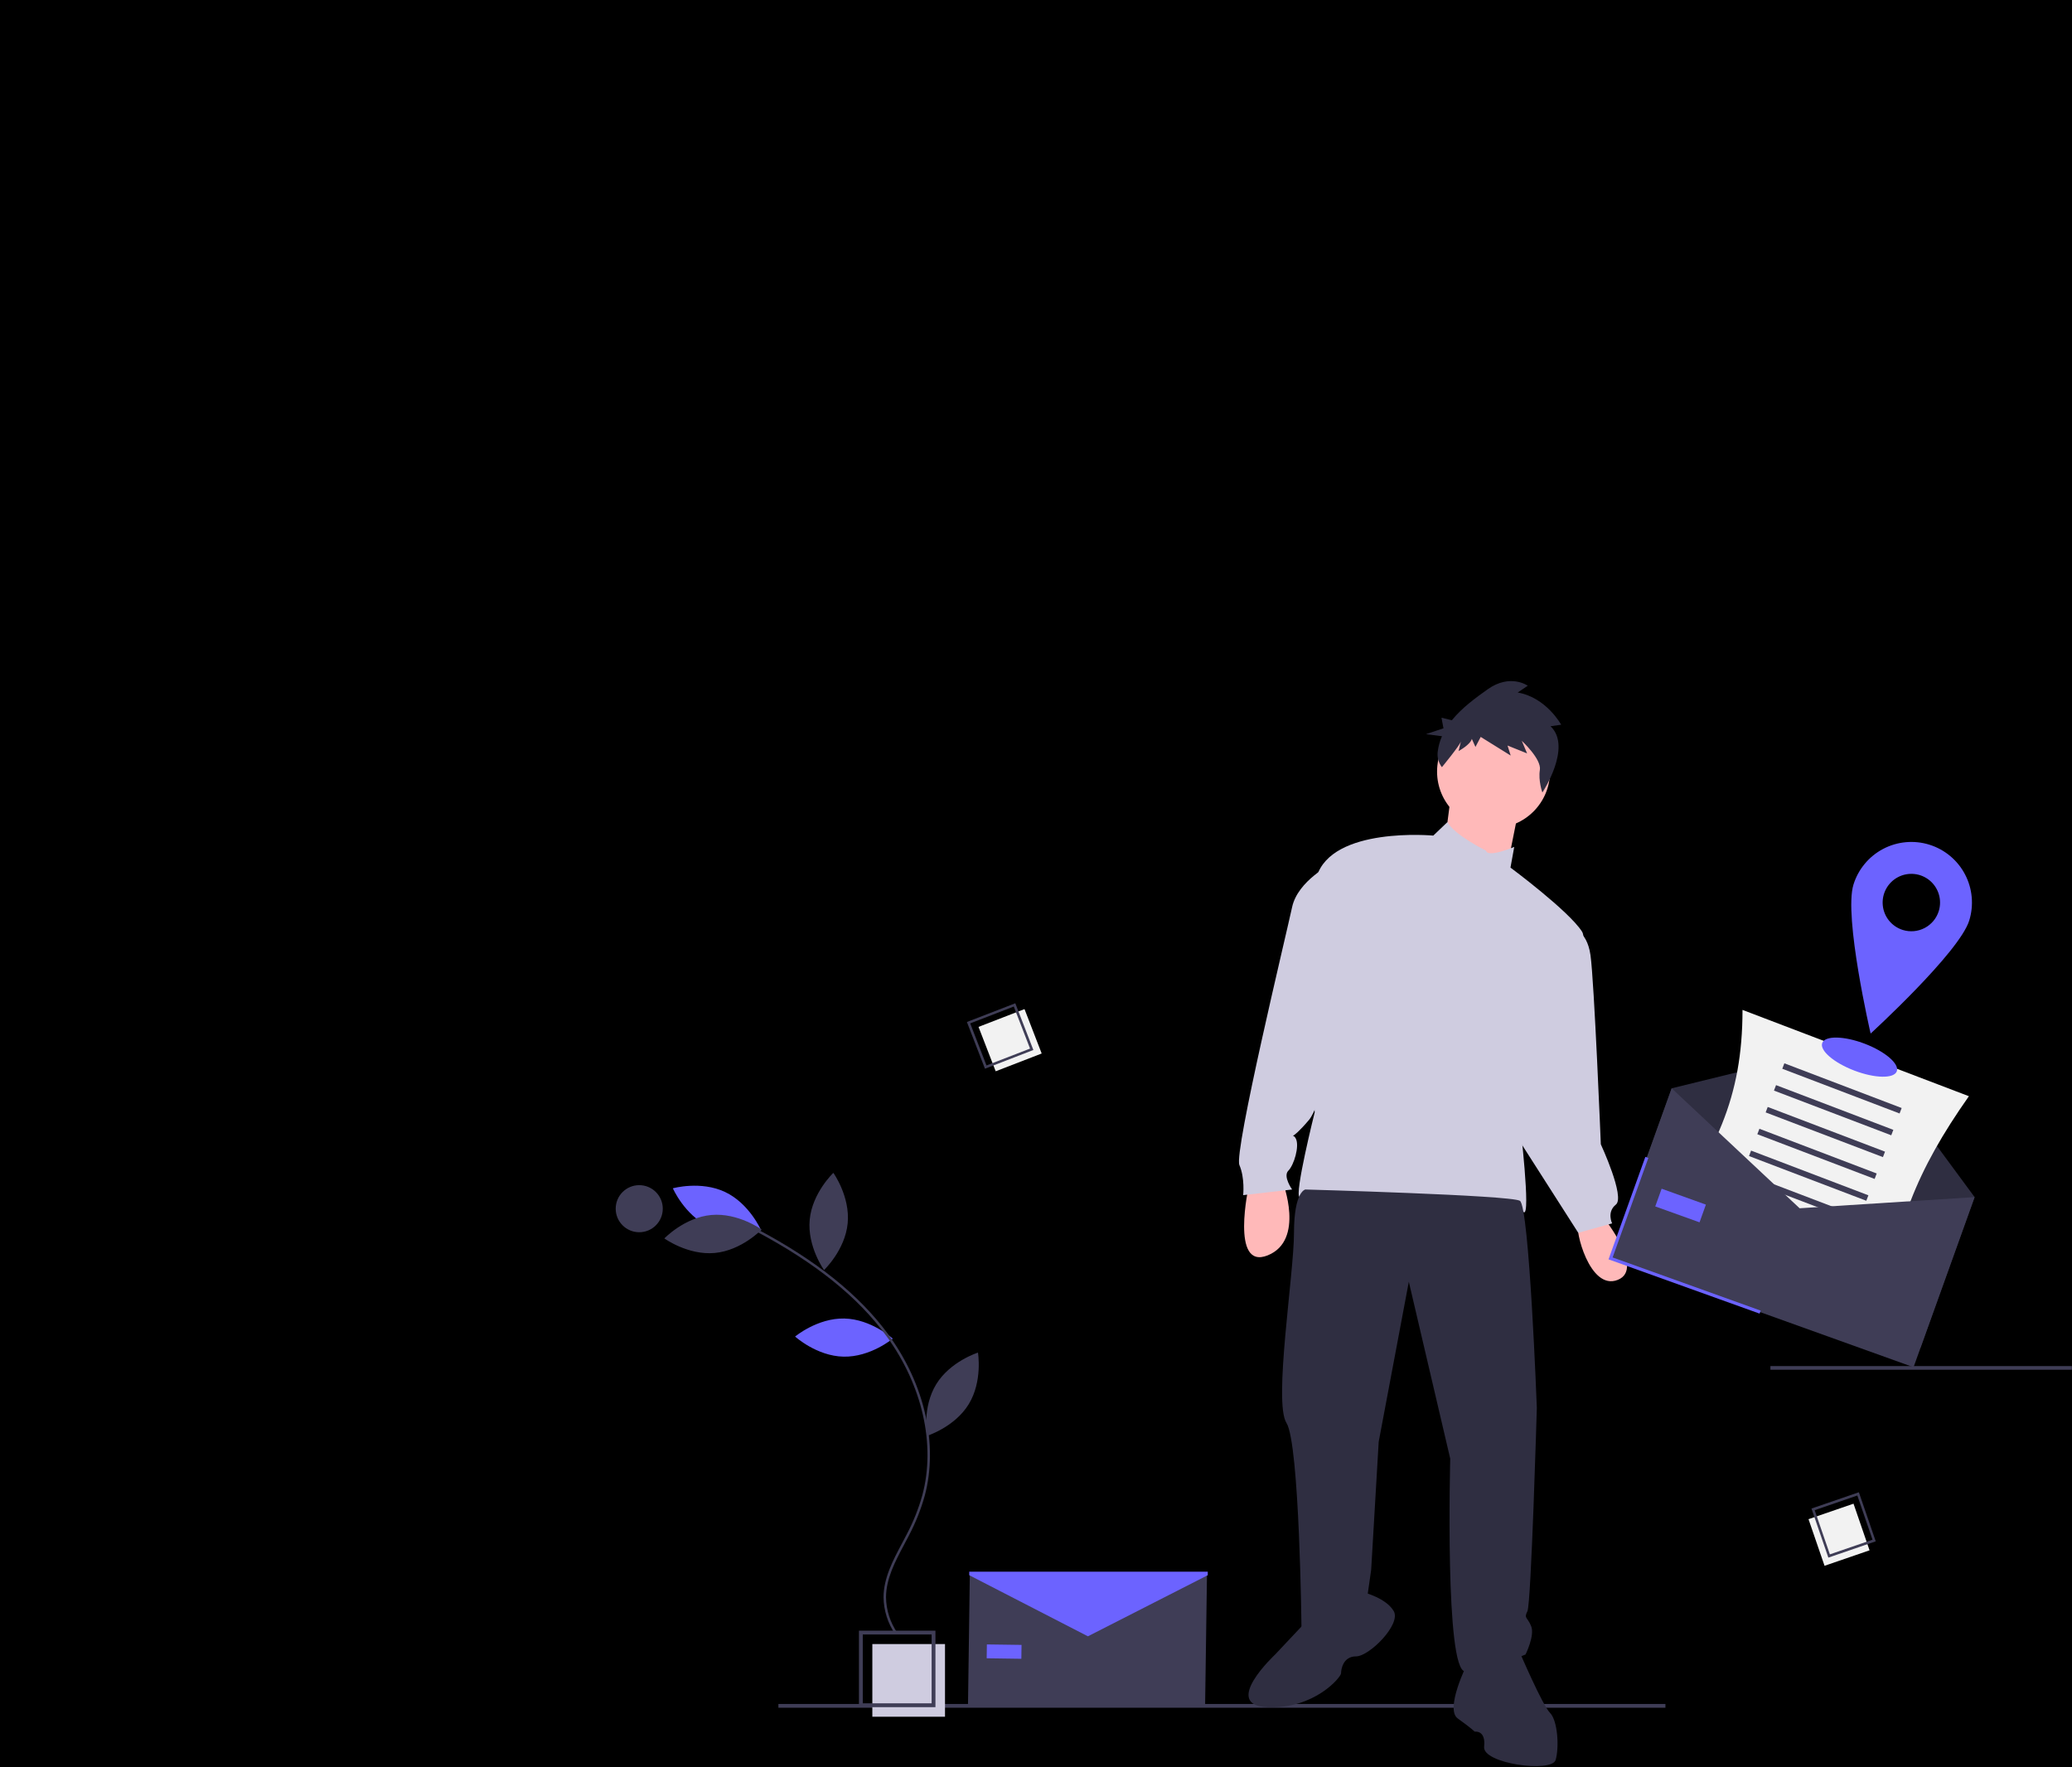 <svg width="1299" height="1108" viewBox="0 0 1299 1108" fill="none" xmlns="http://www.w3.org/2000/svg">
<rect width="1299" height="1108" fill="black"/>
<g clip-path="url(#clip0)">
<path d="M1044.11 1068.27H488.002V1070.63H1044.11V1068.27Z" fill="#3F3D56"/>
<path d="M782.917 743.375C782.917 743.375 771.115 796.484 794.719 787.043C818.323 777.601 804.161 741.015 804.161 741.015L782.917 743.375Z" fill="#FFB9B9"/>
<path d="M1003.61 761.078C1003.61 761.078 1031.94 795.304 1014.24 802.385C996.533 809.467 987.092 770.52 989.452 766.979C991.813 763.439 1003.61 761.078 1003.61 761.078Z" fill="#FFB9B9"/>
<path d="M936.343 519.137C955.897 519.137 971.749 503.286 971.749 483.731C971.749 464.177 955.897 448.325 936.343 448.325C916.789 448.325 900.937 464.177 900.937 483.731C900.937 503.286 916.789 519.137 936.343 519.137Z" fill="#FFB9B9"/>
<path d="M909.789 497.304L905.068 533.89L944.014 548.052L952.276 506.745L909.789 497.304Z" fill="#FFB9B9"/>
<path d="M931.622 533.3C931.622 533.3 911.615 523.423 907.456 515.379L898.577 523.858C898.577 523.858 834.846 517.957 825.404 549.823C815.963 581.688 824.224 697.348 824.224 697.348C824.224 697.348 811.242 749.276 814.782 750.457C818.323 751.637 861.99 772.88 923.361 761.078C923.361 761.078 950.505 756.358 955.226 759.898C959.947 763.439 952.866 703.249 952.866 703.249C952.866 703.249 1000.07 597.031 991.813 584.048C983.551 571.066 946.965 543.922 946.965 543.922L949.325 530.939C949.325 530.939 932.802 538.021 931.622 533.3Z" fill="#CFCCE0"/>
<path d="M834.846 541.561C834.846 541.561 813.602 552.183 810.062 568.706C806.521 585.229 773.475 722.132 777.016 730.393C780.557 738.655 779.376 749.276 779.376 749.276L810.062 745.736C810.062 745.736 804.161 737.474 807.701 733.934C811.242 730.393 814.782 718.591 812.422 713.87C810.062 709.15 807.701 717.411 820.683 702.068C833.666 686.726 863.171 546.282 834.846 541.561Z" fill="#CFCCE0"/>
<path d="M984.731 581.688C984.731 581.688 994.763 582.278 997.123 598.801C999.484 615.324 1003.61 717.411 1003.61 717.411C1003.61 717.411 1018.96 750.457 1013.06 755.177C1007.16 759.898 1010.7 766.979 1010.7 766.979L989.452 772.88L943.424 700.888L984.731 581.688Z" fill="#CFCCE0"/>
<path d="M818.323 745.736C818.323 745.736 811.242 746.916 811.242 772.88C811.242 798.845 798.26 879.099 806.521 892.081C814.782 905.063 815.963 1021.9 815.963 1021.9C815.963 1021.9 838.386 1031.34 857.27 1000.66L859.63 984.136L864.351 903.883L883.234 803.566L909.198 914.505C909.198 914.505 905.658 1047.87 918.64 1047.87C931.622 1047.87 956.406 1037.25 956.406 1037.25C956.406 1037.25 962.307 1025.44 959.947 1019.54C957.587 1013.64 955.226 1014.82 957.587 1010.1C959.947 1005.38 963.488 882.639 963.488 882.639C963.488 882.639 958.767 756.358 952.866 752.817C946.965 749.276 818.323 745.736 818.323 745.736Z" fill="#2F2E41"/>
<path d="M818.323 1017.18L799.44 1037.25C799.44 1037.25 765.214 1069.11 794.719 1070.29C824.224 1071.47 840.747 1051.41 840.747 1049.05C840.747 1046.69 841.927 1038.43 850.188 1038.43C858.45 1038.43 878.513 1018.36 873.792 1010.1C869.072 1001.84 854.909 998.299 854.909 998.299L818.323 1017.18Z" fill="#2F2E41"/>
<path d="M919.82 1043.15C919.82 1043.15 905.658 1071.47 913.919 1077.37C922.181 1083.27 924.541 1085.63 924.541 1085.63C924.541 1085.63 931.622 1084.45 930.442 1095.08C929.262 1105.7 972.929 1111.6 975.29 1103.34C977.65 1095.08 976.47 1078.55 971.749 1073.83C967.028 1069.11 952.866 1036.07 952.866 1036.07C952.866 1036.07 937.523 1018.36 919.82 1043.15Z" fill="#2F2E41"/>
<path d="M972.076 455.301L978.746 454.354C978.746 454.354 969.461 437.264 951.49 434.161L957.798 429.903C957.798 429.903 946.836 422.069 932.669 432.139C925.222 437.432 916.575 443.68 910.215 451.545L903.709 449.955L904.963 456.597L893.998 460.254L904.015 461.564C902.634 464.696 901.727 468.017 901.327 471.417C900.938 474.821 901.887 478.242 903.974 480.96C903.974 480.96 915.32 467.205 915.914 464.773L914.428 470.854C914.428 470.854 921.841 466.866 922.733 463.218L925.006 468.284L928.298 462L947.099 473.683L945.122 467.401L957.379 472.329L954.043 464.426C954.043 464.426 966.471 475.84 965.389 482.664C964.306 489.487 966.961 496.852 966.961 496.852C966.961 496.852 985.864 468.336 972.076 455.301Z" fill="#2F2E41"/>
<path d="M1298.92 856.45H1109.92V858.712H1298.92V856.45Z" fill="#3F3D56"/>
<path d="M592.454 1030.71H546.896V1076.27H592.454V1030.71Z" fill="#CFCCE0"/>
<path d="M586.46 1070.27H538.504V1022.32H586.46V1070.27ZM540.902 1067.87H584.062V1024.71H540.902L540.902 1067.87Z" fill="#3F3D56"/>
<path d="M642.298 632.635L613.467 643.786L624.231 671.619L653.063 660.468L642.298 632.635Z" fill="#F2F2F2"/>
<path d="M647.853 658.273L617.504 670.011L606.173 640.713L636.522 628.975L647.853 658.273ZM618.455 667.959L645.769 657.395L635.571 631.027L608.257 641.591L618.455 667.959Z" fill="#3F3D56"/>
<path d="M1172.08 971.942L1162.03 942.709L1133.81 952.411L1143.86 981.644L1172.08 971.942Z" fill="#F2F2F2"/>
<path d="M1146.25 976.521L1135.67 945.749L1165.38 935.536L1175.96 966.308L1146.25 976.521ZM1137.68 946.777L1147.21 974.472L1173.94 965.28L1164.42 937.586L1137.68 946.777Z" fill="#3F3D56"/>
<path d="M529.341 826.622C546.244 826.985 559.691 839.234 559.691 839.234C559.691 839.234 545.731 850.896 528.828 850.533C511.924 850.171 498.477 837.921 498.477 837.921C498.477 837.921 512.437 826.259 529.341 826.622Z" fill="#6C63FF"/>
<path d="M444.358 768.921C459.63 776.176 477.141 771.256 477.141 771.256C477.141 771.256 469.893 754.573 454.621 747.318C439.349 740.063 421.838 744.983 421.838 744.983C421.838 744.983 429.086 761.666 444.358 768.921Z" fill="#6C63FF"/>
<path d="M445.91 761.711C462.748 760.172 477.485 770.834 477.485 770.834C477.485 770.834 464.924 783.99 448.087 785.529C431.25 787.068 416.512 776.406 416.512 776.406C416.512 776.406 429.073 763.25 445.91 761.711Z" fill="#3F3D56"/>
<path d="M507.631 764.626C506.017 781.457 516.612 796.242 516.612 796.242C516.612 796.242 529.825 783.74 531.438 766.909C533.052 750.079 522.457 735.294 522.457 735.294C522.457 735.294 509.245 747.796 507.631 764.626Z" fill="#3F3D56"/>
<path d="M586.926 867.846C578.095 882.264 581.133 900.198 581.133 900.198C581.133 900.198 598.49 894.756 607.321 880.339C616.153 865.921 613.114 847.987 613.114 847.987C613.114 847.987 595.758 853.428 586.926 867.846Z" fill="#3F3D56"/>
<path d="M561.306 1024.6L562.593 1023.73C558.056 1017.15 555.579 1009.37 555.476 1001.37C555.512 989.68 561.256 978.864 566.811 968.404C567.842 966.462 568.87 964.527 569.859 962.593C574.008 954.706 577.315 946.404 579.725 937.825C588.341 905.805 579.858 868.028 557.033 836.77C538.926 811.974 511.933 790.291 474.514 770.482L473.788 771.855C510.994 791.551 537.813 813.085 555.778 837.686C578.329 868.567 586.72 905.852 578.225 937.421C575.843 945.896 572.576 954.096 568.476 961.886C567.49 963.813 566.467 965.741 565.439 967.675C559.796 978.302 553.96 989.291 553.923 1001.37C554.026 1009.67 556.596 1017.76 561.306 1024.6V1024.6Z" fill="#3F3D56"/>
<path d="M400.756 772.523C408.905 772.523 415.512 765.916 415.512 757.767C415.512 749.618 408.905 743.012 400.756 743.012C392.607 743.012 386 749.618 386 757.767C386 765.916 392.607 772.523 400.756 772.523Z" fill="#3F3D56"/>
<path d="M1204.04 844.926L1014.11 776.709L1048.02 682.296L1166.28 653.293L1237.95 750.514L1204.04 844.926Z" fill="#2F2E41"/>
<path d="M1181.03 826.204L1039.1 772.098C1075.94 722.741 1092.42 687.925 1092.43 633.139L1234.37 687.245C1201.4 734.087 1187.61 769.299 1181.03 826.204Z" fill="#F2F2F2"/>
<path d="M1192.21 694.649L1118.67 666.618L1117.37 670.039L1190.9 698.07L1192.21 694.649Z" fill="#3F3D56"/>
<path d="M1186.99 708.33L1113.46 680.299L1112.15 683.719L1185.69 711.751L1186.99 708.33Z" fill="#3F3D56"/>
<path d="M1181.78 722.011L1108.24 693.98L1106.94 697.4L1180.47 725.431L1181.78 722.011Z" fill="#3F3D56"/>
<path d="M1176.56 735.692L1103.03 707.661L1101.72 711.081L1175.26 739.112L1176.56 735.692Z" fill="#3F3D56"/>
<path d="M1171.35 749.373L1097.81 721.342L1096.51 724.762L1170.04 752.793L1171.35 749.373Z" fill="#3F3D56"/>
<path d="M1166.13 763.054L1092.6 735.023L1091.29 738.443L1164.83 766.474L1166.13 763.054Z" fill="#3F3D56"/>
<path d="M1160.92 776.735L1087.38 748.704L1086.08 752.124L1159.61 780.155L1160.92 776.735Z" fill="#3F3D56"/>
<path d="M1155.7 790.416L1082.17 762.384L1080.86 765.805L1154.4 793.836L1155.7 790.416Z" fill="#3F3D56"/>
<path d="M1199.66 857.144L1009.72 788.927L1048.02 682.296L1128.23 757.502L1237.95 750.514L1199.66 857.144Z" fill="#3F3D56"/>
<path d="M1103.15 823.545L1008.44 789.53L1031.52 725.277L1033.4 725.953L1011 788.323L1103.82 821.662L1103.15 823.545Z" fill="#6C63FF"/>
<path d="M1069.48 755.213L1041.72 745.24L1037.73 756.348L1065.49 766.321L1069.48 755.213Z" fill="#6C63FF"/>
<path d="M755.521 1069.11L606.865 1069.03L608.032 985.576L681.91 1018.78L756.688 987.655L755.521 1069.11Z" fill="#3F3D56"/>
<path d="M640.434 1031.24L618.701 1030.94L618.579 1039.63L640.313 1039.94L640.434 1031.24Z" fill="#6C63FF"/>
<path d="M757.185 987.541L682.045 1025.85L607.641 987.541V985.331H757.185V987.541Z" fill="#6C63FF"/>
<path d="M1189.15 671.664C1190.92 667.004 1181.91 659.239 1169 654.321C1156.1 649.403 1144.2 649.194 1142.43 653.854C1140.65 658.514 1149.67 666.278 1162.57 671.196C1175.47 676.114 1187.37 676.323 1189.15 671.664Z" fill="#6C63FF"/>
<path d="M1209.56 529.553C1204.8 528.071 1199.79 527.543 1194.82 527.997C1189.85 528.452 1185.02 529.881 1180.6 532.203C1176.18 534.524 1172.27 537.693 1169.08 541.529C1165.88 545.364 1163.48 549.791 1162 554.556C1155.76 574.596 1172.75 647.961 1172.75 647.961C1172.75 647.961 1228.34 597.162 1234.57 577.122C1237.56 567.498 1236.61 557.08 1231.92 548.159C1227.23 539.238 1219.19 532.545 1209.56 529.553V529.553ZM1192.94 583.027C1189.54 581.97 1186.53 579.929 1184.29 577.161C1182.05 574.394 1180.68 571.024 1180.36 567.479C1180.03 563.934 1180.77 560.372 1182.47 557.244C1184.17 554.116 1186.76 551.562 1189.91 549.906C1193.06 548.25 1196.63 547.565 1200.17 547.939C1203.71 548.312 1207.06 549.727 1209.8 552.005C1212.53 554.282 1214.53 557.32 1215.54 560.734C1216.55 564.148 1216.53 567.784 1215.47 571.184C1214.77 573.441 1213.63 575.538 1212.12 577.355C1210.6 579.171 1208.75 580.672 1206.66 581.772C1204.56 582.872 1202.28 583.549 1199.92 583.764C1197.57 583.98 1195.19 583.729 1192.94 583.027V583.027Z" fill="#6C63FF"/>
</g>
<defs>
<clipPath id="clip0">
<rect width="912.921" height="680.228" fill="white" transform="translate(386 427)"/>
</clipPath>
</defs>
</svg>
